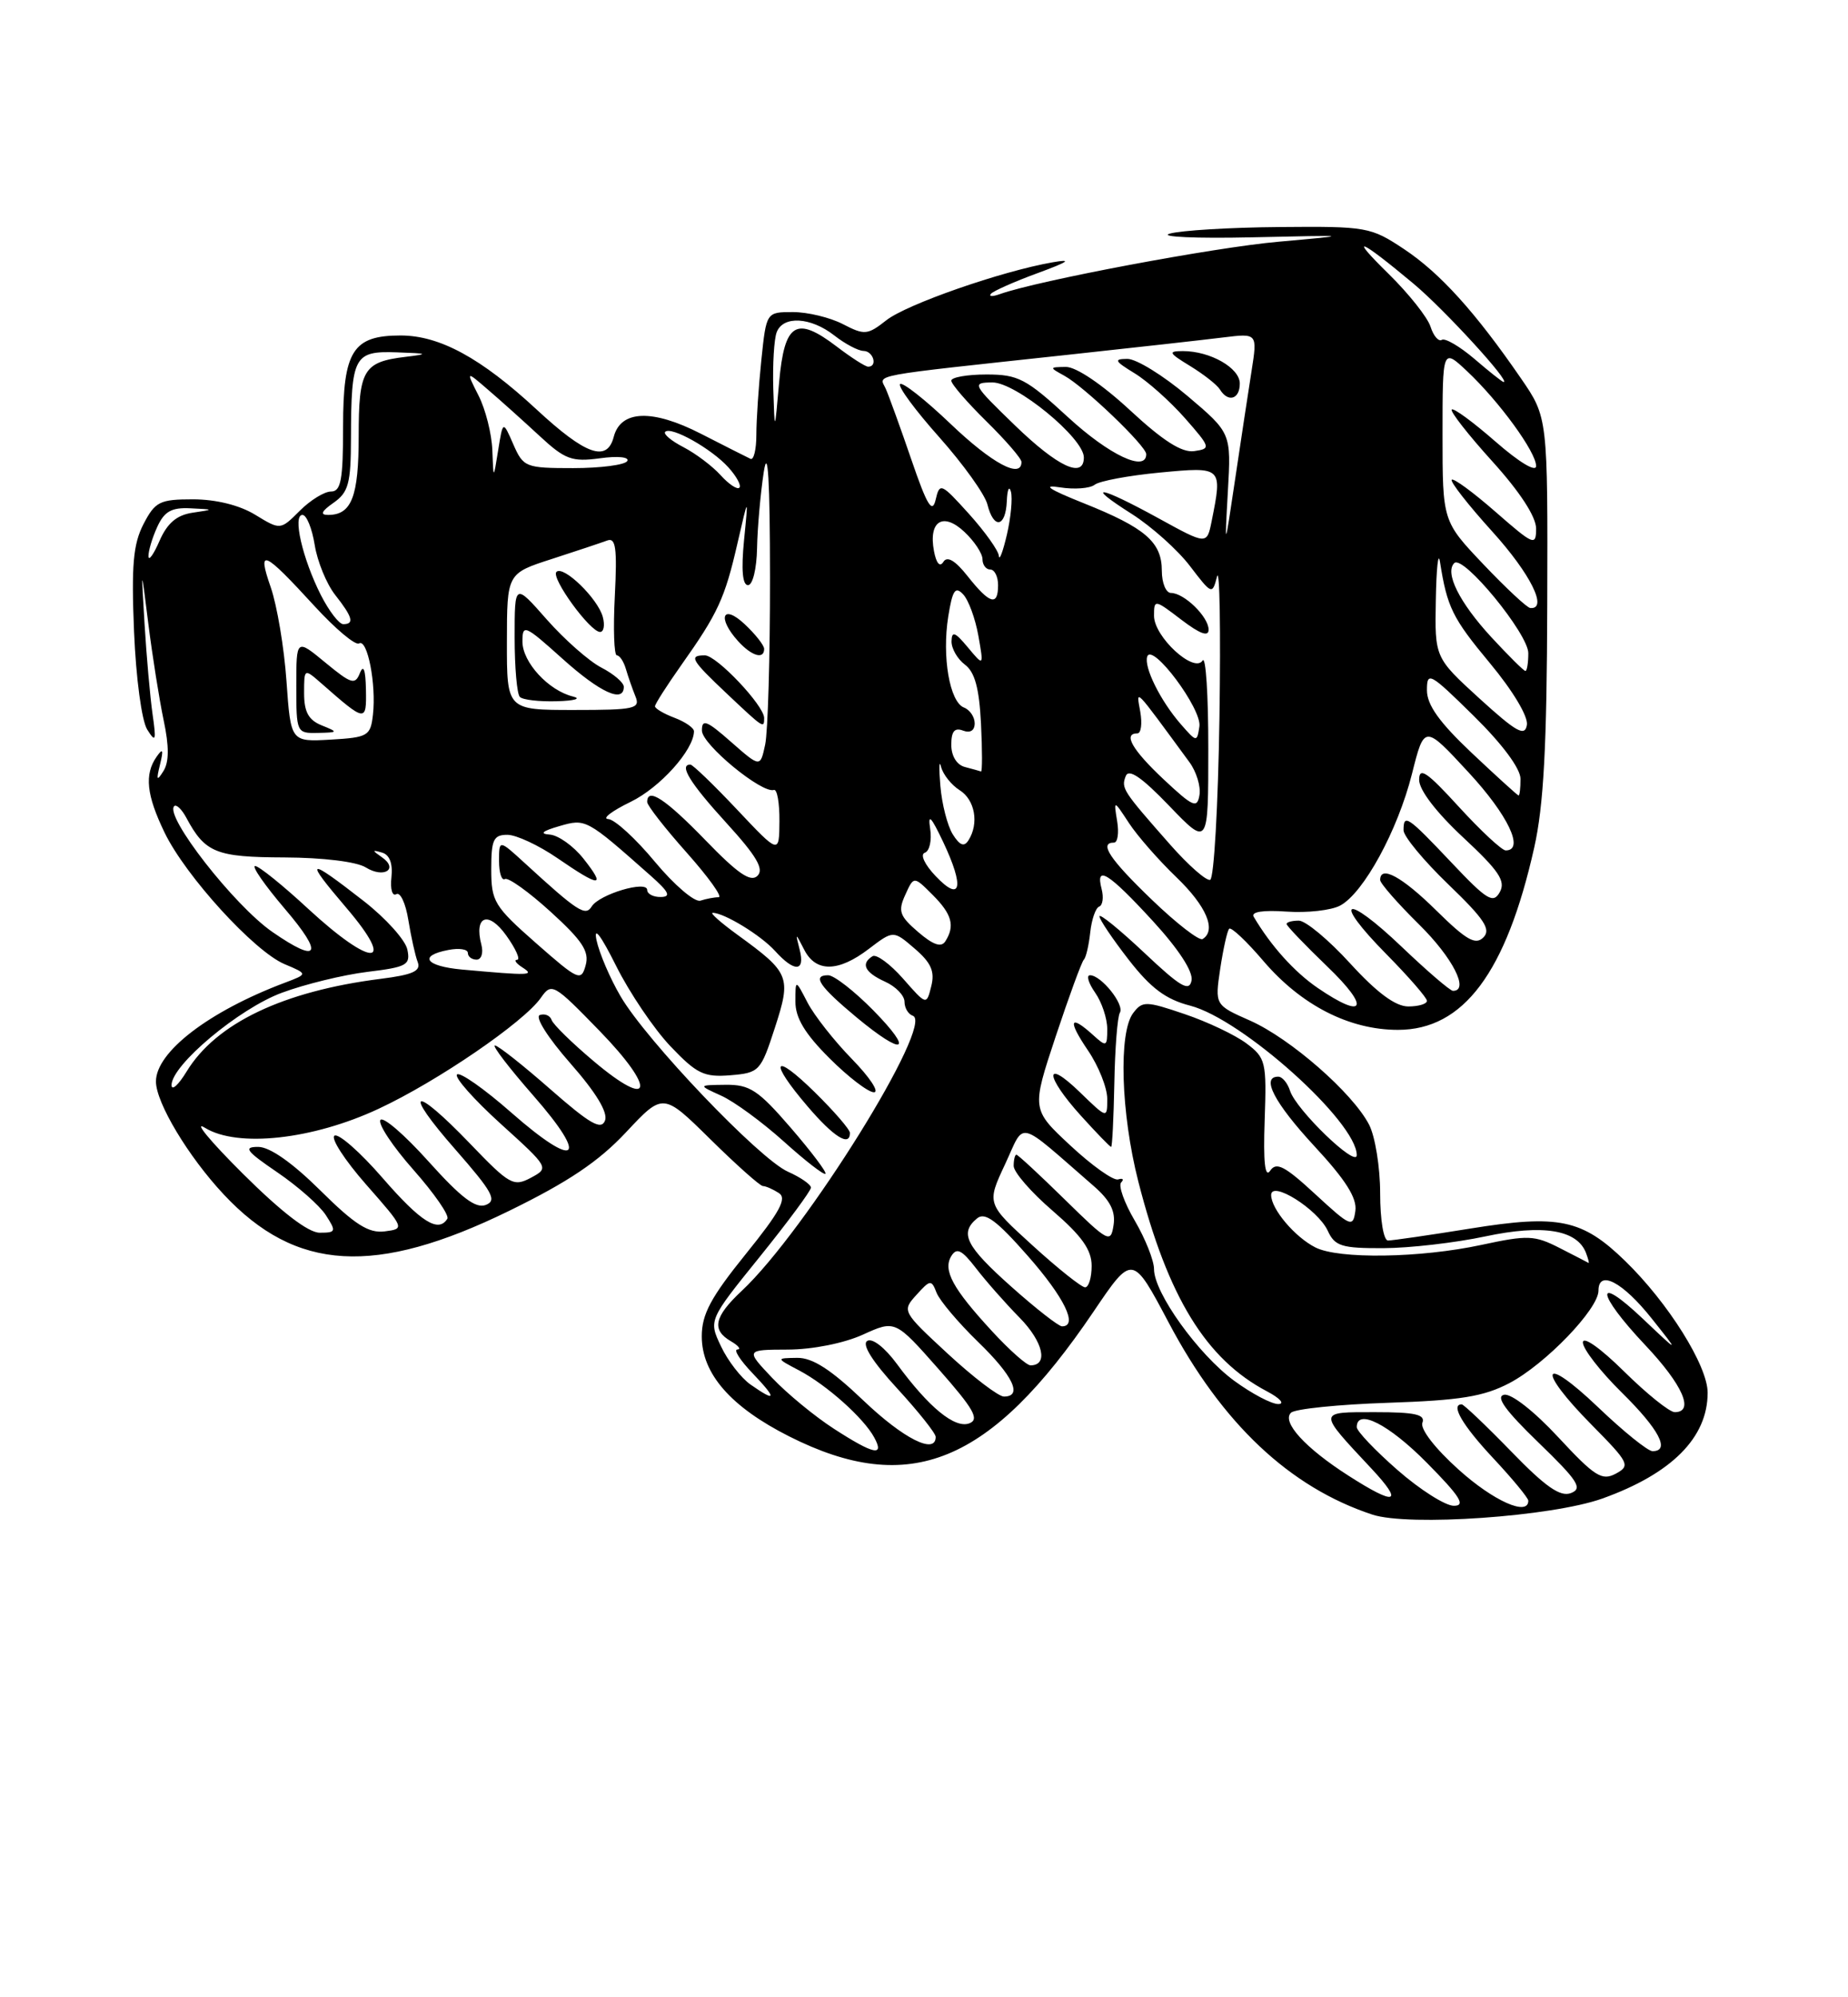 <?xml version="1.0" encoding="UTF-8" standalone="no"?>
<!DOCTYPE svg PUBLIC "-//W3C//DTD SVG 1.1//EN" "http://www.w3.org/Graphics/SVG/1.1/DTD/svg11.dtd" >
<svg xmlns="http://www.w3.org/2000/svg" xmlns:xlink="http://www.w3.org/1999/xlink" version="1.1" viewBox="0 0 237 256">
 <g >
 <path fill="currentColor"
d=" M 205.50 192.07 C 214.40 188.88 219.00 184.26 219.00 178.51 C 219.00 175.05 213.95 166.99 208.41 161.61 C 202.91 156.27 199.90 155.64 188.61 157.46 C 183.34 158.31 178.57 159.00 178.01 159.00 C 177.44 159.00 177.00 156.36 177.00 152.95 C 177.00 149.62 176.36 145.66 175.58 144.15 C 173.47 140.08 165.49 133.11 160.33 130.82 C 155.80 128.82 155.80 128.82 156.49 124.16 C 156.88 121.60 157.39 119.29 157.64 119.04 C 157.89 118.78 159.88 120.65 162.05 123.20 C 166.89 128.85 173.04 132.00 179.28 132.00 C 187.68 132.00 193.16 124.68 196.76 108.63 C 197.97 103.24 198.38 95.66 198.43 77.50 C 198.50 53.50 198.50 53.50 195.06 48.50 C 189.21 40.00 184.68 35.00 180.08 31.94 C 175.79 29.09 175.30 29.00 164.08 29.10 C 157.71 29.15 151.38 29.54 150.00 29.95 C 148.62 30.36 153.35 30.58 160.50 30.42 C 173.50 30.13 173.50 30.13 164.00 30.98 C 155.68 31.71 133.06 35.97 128.22 37.70 C 127.27 38.04 126.77 38.02 127.09 37.65 C 127.41 37.29 130.11 36.09 133.09 35.00 C 137.06 33.54 137.57 33.17 135.00 33.62 C 128.44 34.76 116.27 39.00 113.67 41.05 C 111.25 42.95 110.87 42.98 108.09 41.54 C 106.44 40.69 103.57 40.00 101.69 40.00 C 98.28 40.00 98.28 40.00 97.64 46.15 C 97.29 49.53 97.00 53.84 97.00 55.73 C 97.00 57.62 96.66 59.01 96.25 58.81 C 95.84 58.62 92.97 57.17 89.88 55.59 C 83.66 52.41 79.61 52.55 78.71 55.99 C 77.85 59.29 75.11 58.32 68.81 52.48 C 61.67 45.87 56.38 43.00 51.37 43.00 C 45.25 43.00 44.00 44.98 44.00 54.65 C 44.00 61.52 43.73 63.00 42.45 63.00 C 41.60 63.00 39.80 64.11 38.44 65.47 C 35.96 67.95 35.96 67.95 32.73 65.98 C 30.72 64.75 27.71 64.01 24.78 64.00 C 20.48 64.00 19.90 64.29 18.40 67.18 C 17.08 69.74 16.84 72.46 17.19 80.94 C 17.44 86.91 18.17 92.38 18.88 93.51 C 19.97 95.24 20.06 94.98 19.56 91.50 C 19.25 89.30 18.79 84.12 18.54 80.00 C 18.09 72.50 18.09 72.50 19.03 80.00 C 19.55 84.12 20.43 89.67 20.99 92.33 C 21.70 95.67 21.69 97.67 20.96 98.83 C 20.11 100.18 20.02 100.02 20.52 98.00 C 20.99 96.07 20.89 95.84 20.08 97.00 C 18.50 99.26 18.78 101.91 21.11 106.72 C 23.81 112.30 32.59 121.92 36.48 123.57 C 39.50 124.84 39.50 124.84 36.50 125.97 C 26.79 129.63 20.00 134.83 20.00 138.62 C 20.00 141.33 24.15 148.25 28.69 153.09 C 37.95 162.99 48.12 163.58 65.27 155.21 C 72.90 151.48 76.78 148.87 80.30 145.11 C 85.04 140.05 85.04 140.05 91.10 146.02 C 94.44 149.31 97.47 152.01 97.84 152.02 C 98.20 152.02 99.12 152.42 99.88 152.91 C 100.96 153.59 100.02 155.32 95.63 160.75 C 91.15 166.30 90.00 168.45 90.00 171.28 C 90.00 176.07 93.72 180.33 101.22 184.11 C 116.64 191.89 127.03 187.64 140.24 168.12 C 145.23 160.74 145.23 160.74 149.87 169.50 C 156.72 182.46 165.39 190.63 176.00 194.13 C 180.68 195.67 199.01 194.39 205.50 192.07 Z  M 179.23 188.42 C 176.35 185.90 174.00 183.43 174.00 182.92 C 174.00 180.46 178.11 182.55 183.00 187.50 C 187.27 191.82 188.01 193.00 186.45 193.00 C 185.36 193.00 182.11 190.94 179.23 188.42 Z  M 187.06 188.36 C 184.05 185.66 182.11 183.15 182.42 182.36 C 182.82 181.30 181.49 181.00 176.35 181.00 C 168.93 181.00 168.94 180.81 175.90 188.25 C 180.08 192.72 179.03 193.05 172.95 189.15 C 167.38 185.59 164.34 182.25 165.57 181.07 C 166.08 180.58 171.68 180.01 178.00 179.80 C 187.29 179.49 190.28 179.00 193.57 177.28 C 198.18 174.86 205.00 167.79 205.00 165.42 C 205.00 162.69 208.10 164.31 211.83 169.00 C 215.41 173.50 215.41 173.50 210.70 169.04 C 204.44 163.10 204.67 165.71 211.00 172.41 C 215.80 177.49 217.35 181.00 214.78 181.00 C 214.11 181.00 211.19 178.65 208.28 175.78 C 205.23 172.77 203.00 171.20 203.00 172.07 C 203.00 172.90 205.25 175.79 208.00 178.50 C 212.78 183.21 214.24 186.00 211.93 186.00 C 211.33 186.00 208.18 183.46 204.93 180.35 C 197.68 173.44 196.98 175.40 204.12 182.62 C 208.95 187.51 209.12 187.86 207.21 188.89 C 205.44 189.83 204.51 189.24 199.84 184.21 C 196.76 180.89 193.82 178.59 192.90 178.77 C 191.76 179.00 193.05 180.78 197.29 184.88 C 202.37 189.79 203.01 190.78 201.47 191.37 C 200.11 191.90 198.22 190.59 193.80 186.03 C 190.57 182.71 187.72 180.00 187.46 180.00 C 185.99 180.00 187.55 182.68 191.50 186.90 C 193.97 189.54 196.00 192.00 196.00 192.35 C 196.00 194.38 191.53 192.39 187.06 188.36 Z  M 106.95 183.13 C 104.50 181.55 100.95 178.63 99.05 176.63 C 95.61 173.00 95.61 173.00 101.05 172.98 C 104.21 172.97 108.25 172.16 110.65 171.07 C 114.81 169.18 114.81 169.18 120.38 175.49 C 124.88 180.59 125.64 181.92 124.32 182.43 C 122.47 183.14 119.14 180.42 115.04 174.84 C 113.48 172.72 111.87 171.46 111.22 171.87 C 110.50 172.31 111.88 174.51 115.05 177.95 C 117.77 180.91 120.00 183.71 120.00 184.17 C 120.00 186.49 115.87 184.41 110.72 179.50 C 106.56 175.53 104.20 174.01 102.23 174.04 C 99.50 174.08 99.50 174.08 102.50 175.66 C 106.01 177.51 110.77 181.75 112.12 184.25 C 113.47 186.73 112.05 186.43 106.95 183.13 Z  M 158.27 176.97 C 153.65 173.57 148.00 165.70 148.00 162.67 C 148.00 161.57 146.89 158.78 145.54 156.47 C 144.18 154.16 143.39 151.94 143.79 151.55 C 144.18 151.16 144.00 150.98 143.39 151.17 C 142.79 151.35 140.04 149.40 137.29 146.84 C 132.29 142.19 132.29 142.19 135.39 132.84 C 137.10 127.70 138.72 123.28 139.00 123.00 C 139.28 122.72 139.64 121.15 139.82 119.50 C 140.00 117.85 140.51 116.37 140.96 116.20 C 141.42 116.04 141.56 115.03 141.28 113.95 C 140.45 110.79 142.16 111.86 147.84 118.04 C 151.16 121.66 153.04 124.54 152.81 125.68 C 152.52 127.16 151.39 126.50 146.73 122.10 C 143.58 119.14 141.00 117.04 141.00 117.45 C 141.00 117.85 142.69 120.36 144.75 123.01 C 147.59 126.66 149.50 128.09 152.64 128.90 C 159.32 130.63 174.00 143.80 174.00 148.06 C 174.00 149.75 166.21 142.24 165.44 139.80 C 165.12 138.81 164.45 138.00 163.93 138.00 C 161.68 138.00 163.41 141.33 168.57 146.91 C 172.58 151.23 174.06 153.57 173.82 155.21 C 173.52 157.37 173.22 157.25 168.68 153.06 C 164.76 149.44 163.68 148.88 162.89 150.06 C 162.23 151.03 162.00 148.95 162.19 143.59 C 162.45 136.07 162.33 135.59 159.83 133.72 C 158.39 132.65 154.82 130.95 151.90 129.97 C 146.96 128.29 146.51 128.29 145.33 129.84 C 143.43 132.33 143.75 142.68 145.98 151.42 C 149.78 166.27 154.66 174.22 162.50 178.34 C 164.15 179.21 164.80 179.94 163.95 179.96 C 163.09 179.98 160.54 178.63 158.27 176.97 Z  M 142.91 138.86 C 142.99 134.38 143.31 130.31 143.62 129.80 C 144.25 128.78 141.23 125.00 139.79 125.00 C 139.29 125.00 139.59 126.00 140.44 127.22 C 141.30 128.44 142.00 130.54 142.00 131.88 C 142.00 134.17 141.90 134.22 140.17 132.65 C 137.17 129.94 136.90 130.77 139.53 134.64 C 140.89 136.64 142.00 139.43 142.00 140.84 C 142.00 143.39 142.00 143.39 138.50 140.00 C 133.89 135.53 133.98 137.87 138.62 143.00 C 140.61 145.20 142.35 147.00 142.50 147.00 C 142.64 147.00 142.82 143.34 142.91 138.86 Z  M 96.25 177.46 C 95.05 176.62 93.34 174.42 92.47 172.57 C 90.87 169.21 90.87 169.21 97.44 161.08 C 101.05 156.61 104.00 152.62 104.00 152.22 C 104.00 151.82 102.67 150.90 101.05 150.18 C 97.39 148.56 82.88 133.36 79.58 127.69 C 78.23 125.39 76.85 122.15 76.50 120.50 C 76.11 118.63 77.05 119.87 79.01 123.79 C 80.73 127.24 83.87 131.88 85.98 134.10 C 89.35 137.64 90.28 138.09 93.66 137.82 C 97.38 137.51 97.56 137.32 99.37 131.75 C 101.50 125.19 101.30 124.70 94.60 119.83 C 92.45 118.27 91.01 117.00 91.40 117.00 C 92.87 117.00 97.59 119.88 99.41 121.90 C 101.89 124.64 103.28 124.57 102.56 121.75 C 101.99 119.50 101.99 119.50 103.15 121.75 C 104.64 124.65 107.52 124.61 111.44 121.61 C 114.57 119.23 114.57 119.23 117.31 121.59 C 119.42 123.40 119.91 124.52 119.43 126.41 C 118.82 128.86 118.82 128.86 115.81 125.43 C 114.15 123.55 112.39 122.26 111.90 122.56 C 110.35 123.52 110.90 124.64 113.50 125.82 C 114.88 126.44 116.00 127.60 116.00 128.40 C 116.00 129.19 116.48 129.99 117.06 130.19 C 119.90 131.13 103.34 157.76 95.14 165.44 C 91.58 168.77 91.22 170.45 93.75 171.92 C 94.71 172.48 95.08 172.95 94.56 172.97 C 94.05 172.99 94.92 174.35 96.50 176.00 C 99.67 179.31 99.59 179.80 96.25 177.46 Z  M 101.42 144.56 C 97.24 139.72 96.16 139.01 93.06 139.04 C 89.50 139.08 89.50 139.08 92.50 140.44 C 94.15 141.18 97.75 143.82 100.50 146.29 C 103.25 148.77 105.66 150.64 105.86 150.45 C 106.06 150.27 104.06 147.62 101.42 144.56 Z  M 109.00 145.21 C 109.00 144.77 106.97 142.43 104.50 140.00 C 99.13 134.73 98.53 135.92 103.58 141.82 C 106.93 145.74 109.00 147.03 109.00 145.21 Z  M 109.27 135.75 C 106.98 133.41 104.42 130.15 103.56 128.50 C 102.01 125.50 102.01 125.50 102.01 128.38 C 102.00 130.46 103.22 132.49 106.37 135.63 C 108.77 138.03 111.34 140.00 112.08 140.00 C 112.81 140.00 111.55 138.09 109.27 135.75 Z  M 112.00 129.50 C 109.57 127.03 106.96 125.00 106.21 125.00 C 104.11 125.00 105.07 126.42 109.84 130.39 C 115.94 135.45 117.29 134.89 112.00 129.50 Z  M 121.57 173.53 C 115.69 168.09 115.66 168.03 117.53 165.97 C 119.30 164.01 119.45 163.99 120.11 165.69 C 120.50 166.69 122.88 169.51 125.40 171.96 C 129.94 176.35 131.19 179.00 128.75 179.00 C 128.06 179.00 124.83 176.54 121.57 173.53 Z  M 127.24 170.64 C 122.17 165.15 120.89 162.79 122.01 160.98 C 122.70 159.87 123.35 160.20 125.16 162.54 C 126.41 164.17 128.93 167.03 130.77 168.90 C 133.79 171.98 134.48 175.00 132.16 175.00 C 131.66 175.00 129.45 173.04 127.24 170.64 Z  M 129.70 164.92 C 123.85 159.71 123.02 158.05 125.31 156.16 C 126.32 155.32 127.82 156.43 131.81 160.97 C 136.51 166.31 138.31 170.00 136.20 170.00 C 135.76 170.00 132.83 167.71 129.70 164.92 Z  M 132.43 159.64 C 126.53 154.28 126.53 154.28 128.89 149.24 C 131.52 143.62 130.21 143.29 140.28 152.03 C 142.37 153.85 143.09 155.26 142.81 157.03 C 142.45 159.38 142.15 159.23 136.56 153.75 C 133.34 150.59 130.54 148.00 130.35 148.00 C 130.16 148.00 130.00 148.65 130.00 149.44 C 130.00 150.24 132.25 152.83 135.00 155.19 C 138.74 158.42 140.00 160.19 140.00 162.25 C 140.00 163.76 139.62 165.00 139.16 165.00 C 138.70 165.00 135.67 162.59 132.43 159.64 Z  M 200.00 159.95 C 196.80 158.32 195.94 158.28 190.00 159.56 C 182.14 161.25 171.67 161.41 168.68 159.88 C 166.05 158.54 163.05 154.99 163.02 153.19 C 162.99 151.22 169.00 154.99 170.28 157.75 C 171.19 159.73 172.06 160.00 177.41 159.98 C 180.76 159.97 186.65 159.29 190.50 158.47 C 197.88 156.90 202.26 157.62 203.40 160.59 C 203.69 161.37 203.84 161.94 203.72 161.87 C 203.60 161.80 201.93 160.93 200.00 159.95 Z  M 31.12 150.41 C 26.93 146.24 24.75 143.60 26.28 144.55 C 30.45 147.13 40.11 146.07 48.59 142.10 C 56.11 138.59 67.17 131.02 69.35 127.91 C 70.74 125.92 70.98 126.05 76.89 132.13 C 84.22 139.67 83.68 142.38 76.12 136.00 C 73.35 133.67 70.93 131.30 70.74 130.73 C 70.55 130.16 69.87 129.88 69.23 130.10 C 68.57 130.33 70.26 133.00 73.13 136.27 C 76.45 140.04 77.99 142.59 77.59 143.63 C 77.10 144.89 75.66 144.06 70.58 139.61 C 67.07 136.53 63.87 134.00 63.47 134.00 C 63.08 134.00 65.30 136.89 68.40 140.43 C 75.64 148.68 73.97 149.98 65.59 142.62 C 62.11 139.56 58.97 137.36 58.61 137.72 C 58.25 138.08 60.77 140.92 64.20 144.03 C 70.43 149.67 70.44 149.69 68.08 150.96 C 65.86 152.14 65.34 151.85 60.31 146.61 C 52.93 138.93 51.52 139.51 58.44 147.38 C 63.17 152.78 63.77 153.87 62.30 154.44 C 61.00 154.94 59.13 153.51 54.95 148.86 C 51.87 145.43 49.10 143.04 48.78 143.56 C 48.47 144.08 50.38 146.96 53.04 149.96 C 55.69 152.96 57.64 155.77 57.37 156.21 C 56.23 158.05 53.99 156.65 49.07 150.99 C 46.20 147.68 43.42 145.24 42.90 145.56 C 42.38 145.88 44.21 148.70 46.95 151.82 C 51.92 157.47 51.93 157.50 49.33 157.83 C 47.28 158.09 45.51 156.97 41.08 152.58 C 37.47 149.01 34.60 147.00 33.11 147.00 C 31.16 147.00 31.57 147.54 35.55 150.25 C 38.18 152.04 40.99 154.51 41.79 155.75 C 43.15 157.85 43.09 158.00 41.00 158.00 C 39.53 158.00 36.09 155.35 31.12 150.41 Z  M 22.00 139.08 C 22.00 136.52 30.65 129.27 36.16 127.24 C 39.10 126.15 44.02 124.95 47.10 124.57 C 52.20 123.95 52.66 123.69 52.24 121.70 C 51.99 120.49 49.48 117.70 46.66 115.50 C 39.34 109.80 38.95 109.95 44.41 116.35 C 50.94 123.99 47.77 124.09 39.54 116.50 C 36.27 113.47 33.20 111.00 32.72 111.00 C 32.24 111.00 33.96 113.47 36.54 116.50 C 41.57 122.38 40.91 123.59 34.93 119.45 C 30.03 116.06 21.08 104.59 22.34 103.33 C 22.61 103.05 23.32 103.73 23.91 104.84 C 26.30 109.30 27.71 109.87 36.46 109.90 C 41.43 109.92 45.74 110.45 46.91 111.18 C 49.23 112.62 51.17 111.39 48.97 109.87 C 47.69 108.98 47.69 108.90 49.00 109.28 C 49.97 109.56 50.39 110.68 50.20 112.45 C 50.03 113.95 50.31 114.92 50.82 114.61 C 51.33 114.29 52.03 115.79 52.37 117.93 C 52.72 120.07 53.25 122.49 53.57 123.31 C 54.01 124.46 52.95 124.94 48.82 125.46 C 36.32 127.04 27.71 131.15 23.94 137.33 C 22.88 139.07 22.01 139.86 22.00 139.08 Z  M 168.98 126.62 C 165.99 124.57 162.99 121.24 160.78 117.50 C 160.41 116.87 161.98 116.63 164.99 116.84 C 167.63 117.03 170.73 116.68 171.87 116.07 C 174.88 114.46 179.25 106.45 181.08 99.19 C 182.67 92.87 182.67 92.87 188.33 98.99 C 193.41 104.47 195.56 109.00 193.10 109.00 C 192.61 109.00 189.91 106.49 187.10 103.42 C 182.99 98.92 182.00 98.25 182.00 99.96 C 182.00 101.26 184.21 104.14 187.66 107.35 C 192.25 111.62 193.13 112.94 192.34 114.35 C 191.50 115.86 190.70 115.38 186.13 110.54 C 180.49 104.58 180.00 104.25 180.00 106.42 C 180.00 107.19 182.59 110.32 185.75 113.36 C 190.37 117.80 191.25 119.14 190.24 120.15 C 189.23 121.17 188.05 120.49 184.21 116.71 C 179.81 112.37 177.00 110.84 177.00 112.79 C 177.00 113.22 179.25 115.79 182.00 118.50 C 186.31 122.75 188.48 127.00 186.34 127.00 C 185.98 127.00 183.03 124.47 179.79 121.38 C 172.44 114.37 170.75 115.16 177.81 122.31 C 180.66 125.20 183.00 127.89 183.00 128.28 C 183.00 128.68 181.92 129.00 180.60 129.00 C 178.97 129.00 176.59 127.24 173.17 123.50 C 170.41 120.47 167.44 118.00 166.57 118.00 C 165.71 118.00 165.00 118.19 165.00 118.43 C 165.00 118.67 167.36 121.13 170.25 123.91 C 175.78 129.22 175.05 130.77 168.98 126.62 Z  M 68.75 120.89 C 63.38 116.17 63.00 115.54 63.00 111.42 C 63.00 107.62 63.29 107.00 65.07 107.00 C 66.21 107.00 69.10 108.35 71.50 110.00 C 76.98 113.77 77.77 113.78 74.83 110.06 C 73.55 108.44 71.60 107.05 70.50 106.97 C 69.15 106.87 69.54 106.52 71.72 105.89 C 75.13 104.90 75.18 104.93 83.42 112.22 C 85.80 114.32 86.10 114.95 84.75 114.97 C 83.79 114.99 83.00 114.58 83.00 114.07 C 83.00 112.79 76.85 114.62 75.88 116.19 C 75.08 117.49 74.07 116.83 67.25 110.58 C 64.00 107.61 64.00 107.61 64.00 110.36 C 64.00 111.88 64.34 112.91 64.75 112.67 C 65.16 112.42 67.80 114.30 70.61 116.86 C 74.69 120.57 75.60 121.95 75.11 123.72 C 74.53 125.82 74.19 125.67 68.75 120.89 Z  M 59.25 124.27 C 54.55 123.84 53.61 122.50 57.50 121.76 C 58.88 121.49 60.00 121.66 60.00 122.14 C 60.00 122.61 60.50 123.00 61.12 123.00 C 61.73 123.00 62.01 122.15 61.74 121.11 C 60.76 117.38 62.63 116.68 64.93 119.91 C 66.15 121.61 66.77 123.01 66.32 123.02 C 65.87 123.02 66.17 123.47 67.00 124.00 C 68.61 125.04 68.02 125.06 59.25 124.27 Z  M 117.75 119.46 C 115.36 117.41 115.14 116.78 116.10 114.69 C 117.19 112.28 117.19 112.28 119.60 114.69 C 122.09 117.18 122.50 118.67 121.23 120.66 C 120.71 121.47 119.67 121.11 117.75 119.46 Z  M 147.73 115.33 C 142.32 110.13 140.90 108.00 142.86 108.00 C 143.34 108.00 143.52 106.76 143.27 105.25 C 142.82 102.50 142.82 102.50 144.79 105.50 C 145.87 107.15 148.62 110.28 150.88 112.45 C 154.72 116.14 156.04 119.24 154.23 120.36 C 153.80 120.62 150.88 118.36 147.73 115.33 Z  M 84.00 110.47 C 81.53 107.49 78.83 105.02 78.00 104.98 C 77.17 104.94 78.46 103.95 80.87 102.78 C 84.65 100.95 88.98 96.12 89.00 93.73 C 89.00 93.30 87.88 92.52 86.50 92.00 C 85.12 91.48 84.00 90.81 84.00 90.53 C 84.00 90.24 85.52 87.87 87.37 85.25 C 92.07 78.62 92.96 76.69 94.57 69.67 C 95.99 63.50 95.99 63.50 95.42 69.25 C 95.05 73.03 95.22 75.00 95.93 75.00 C 96.53 75.00 97.04 72.91 97.09 70.25 C 97.14 67.64 97.53 63.25 97.95 60.50 C 98.48 57.12 98.74 61.50 98.75 74.00 C 98.76 84.17 98.48 93.82 98.13 95.44 C 97.50 98.38 97.50 98.38 93.75 95.09 C 90.63 92.34 90.00 92.10 90.02 93.65 C 90.04 95.43 97.72 101.75 99.25 101.25 C 99.66 101.11 99.98 102.91 99.96 105.25 C 99.93 109.50 99.93 109.50 94.51 103.75 C 91.53 100.59 88.84 98.00 88.54 98.00 C 87.03 98.00 88.50 100.38 93.15 105.47 C 97.02 109.71 98.01 111.39 97.15 112.25 C 96.28 113.12 94.63 111.99 90.48 107.70 C 85.34 102.40 83.00 100.86 83.00 102.80 C 83.00 103.24 85.29 106.17 88.08 109.30 C 90.87 112.44 92.71 115.00 92.16 115.00 C 91.61 115.00 90.56 115.20 89.83 115.44 C 89.10 115.68 86.48 113.45 84.00 110.47 Z  M 98.00 92.03 C 98.00 90.44 91.90 84.00 90.40 84.00 C 88.29 84.00 88.62 84.57 93.25 88.94 C 97.95 93.37 98.00 93.41 98.00 92.03 Z  M 98.00 83.17 C 98.00 82.72 96.88 81.29 95.50 80.00 C 92.66 77.34 91.95 79.18 94.65 82.17 C 96.39 84.09 98.00 84.57 98.00 83.17 Z  M 120.00 112.30 C 118.58 110.81 117.98 109.52 118.60 109.30 C 119.21 109.10 119.52 107.71 119.29 106.22 C 118.98 104.20 119.41 104.65 120.97 107.94 C 123.71 113.73 123.26 115.73 120.00 112.30 Z  M 150.09 108.28 C 143.97 101.34 143.77 101.04 144.37 99.48 C 144.75 98.48 146.39 99.59 149.94 103.28 C 154.96 108.50 154.96 108.50 154.96 96.00 C 154.97 89.12 154.64 84.02 154.23 84.66 C 153.15 86.36 148.00 81.63 148.00 78.93 C 148.00 76.80 148.07 76.81 151.50 79.43 C 153.89 81.25 155.00 81.66 155.00 80.71 C 155.00 79.06 151.86 76.00 150.17 76.00 C 149.53 76.00 149.00 74.72 149.00 73.15 C 149.00 69.48 146.88 67.65 138.96 64.49 C 134.55 62.73 133.58 62.09 135.89 62.46 C 137.76 62.76 139.78 62.61 140.39 62.13 C 141.00 61.65 144.76 60.95 148.75 60.57 C 156.77 59.81 156.79 59.82 155.39 66.80 C 154.78 69.84 154.78 69.84 148.56 66.42 C 140.97 62.25 138.92 61.93 145.17 65.89 C 147.68 67.49 151.03 70.48 152.60 72.54 C 155.41 76.22 155.47 76.25 156.08 73.90 C 156.42 72.58 156.56 80.72 156.39 91.99 C 156.22 103.25 155.69 112.60 155.20 112.77 C 154.71 112.93 152.41 110.91 150.09 108.28 Z  M 122.19 106.94 C 121.51 105.85 120.79 103.05 120.60 100.73 C 120.40 98.40 120.44 97.30 120.69 98.29 C 120.94 99.27 122.02 100.62 123.07 101.28 C 125.04 102.51 125.58 105.55 124.20 107.71 C 123.65 108.58 123.09 108.37 122.19 106.94 Z  M 149.25 99.91 C 145.20 96.11 143.99 94.00 145.86 94.00 C 146.34 94.00 146.50 92.76 146.24 91.25 C 145.71 88.24 145.29 87.82 152.54 97.69 C 153.43 98.90 154.01 100.79 153.83 101.89 C 153.54 103.66 153.02 103.44 149.25 99.91 Z  M 188.75 96.51 C 184.60 92.59 183.00 90.36 183.00 88.47 C 183.00 86.01 183.37 86.22 189.00 91.76 C 192.67 95.37 195.00 98.51 195.00 99.83 C 195.00 101.03 194.89 101.98 194.75 101.96 C 194.61 101.94 191.91 99.49 188.75 96.51 Z  M 123.75 98.31 C 122.70 98.04 122.00 96.90 122.00 95.46 C 122.00 93.74 122.42 93.23 123.50 93.64 C 124.42 93.99 125.00 93.64 125.00 92.71 C 125.00 91.89 124.38 90.98 123.63 90.69 C 121.79 89.98 120.79 84.17 121.61 79.02 C 122.15 75.64 122.51 75.10 123.52 76.18 C 124.21 76.90 125.08 79.29 125.47 81.47 C 126.17 85.43 126.17 85.43 124.12 82.97 C 122.48 81.00 122.06 80.84 122.03 82.19 C 122.01 83.12 122.79 84.47 123.75 85.19 C 125.02 86.14 125.58 88.22 125.81 92.75 C 125.98 96.19 125.98 98.95 125.81 98.88 C 125.64 98.82 124.71 98.56 123.75 98.31 Z  M 36.74 87.30 C 36.44 83.01 35.53 77.60 34.72 75.27 C 32.94 70.16 33.77 70.52 40.35 77.70 C 43.02 80.61 45.58 82.76 46.05 82.47 C 47.12 81.81 48.27 87.72 47.83 91.59 C 47.52 94.33 47.21 94.52 42.40 94.80 C 37.29 95.09 37.29 95.09 36.74 87.30 Z  M 41.25 92.97 C 39.57 92.29 39.00 91.25 39.00 88.86 C 39.00 85.65 39.00 85.65 41.25 87.62 C 46.90 92.58 47.01 92.59 46.93 88.37 C 46.88 85.85 46.62 85.11 46.16 86.26 C 45.54 87.82 45.07 87.68 41.73 84.93 C 38.00 81.85 38.00 81.85 38.00 87.93 C 38.00 93.90 38.04 94.00 40.75 93.94 C 43.39 93.88 43.41 93.84 41.25 92.97 Z  M 151.45 92.84 C 148.82 89.83 146.67 85.49 147.13 84.15 C 147.77 82.32 154.16 90.88 153.82 93.11 C 153.51 95.15 153.47 95.15 151.45 92.84 Z  M 189.75 89.54 C 184.00 84.29 184.00 84.29 184.14 76.90 C 184.21 72.83 184.45 70.62 184.67 72.00 C 185.59 77.84 186.26 79.21 191.07 84.99 C 194.03 88.55 196.00 91.84 195.82 92.92 C 195.56 94.45 194.48 93.84 189.75 89.54 Z  M 65.01 82.25 C 65.02 73.50 65.02 73.50 70.76 71.65 C 73.92 70.63 77.11 69.56 77.87 69.28 C 78.97 68.86 79.16 70.24 78.85 76.38 C 78.63 80.57 78.75 84.00 79.11 84.00 C 79.47 84.00 79.99 84.79 80.27 85.75 C 80.55 86.71 81.10 88.29 81.49 89.25 C 82.15 90.84 81.41 91.00 73.61 91.00 C 65.00 91.00 65.00 91.00 65.01 82.25 Z  M 73.50 89.28 C 70.35 88.52 67.00 84.88 67.00 82.23 C 67.00 79.96 67.30 80.09 72.11 84.41 C 76.96 88.77 80.00 90.16 80.00 88.03 C 80.00 87.49 78.70 86.38 77.11 85.56 C 75.53 84.74 72.38 81.96 70.11 79.39 C 66.00 74.72 66.00 74.72 66.00 81.69 C 66.00 85.53 66.30 88.97 66.67 89.33 C 67.03 89.70 69.17 89.95 71.42 89.88 C 73.66 89.82 74.60 89.55 73.50 89.28 Z  M 77.31 79.09 C 76.70 76.74 72.25 72.42 71.36 73.30 C 70.62 74.05 75.67 81.00 76.96 81.00 C 77.43 81.00 77.59 80.14 77.31 79.09 Z  M 191.24 81.65 C 187.16 77.22 185.25 73.40 186.51 72.17 C 187.65 71.07 196.00 81.24 196.00 83.72 C 196.00 84.98 195.83 86.00 195.63 86.00 C 195.42 86.00 193.45 84.04 191.24 81.65 Z  M 41.14 76.25 C 38.79 71.60 37.50 66.00 38.79 66.00 C 39.32 66.00 40.02 67.73 40.36 69.85 C 40.70 71.97 41.88 74.85 42.99 76.26 C 45.23 79.10 45.47 80.00 44.02 80.00 C 43.48 80.00 42.19 78.31 41.14 76.25 Z  M 190.25 72.34 C 185.00 66.81 185.00 66.81 185.00 55.72 C 185.00 44.63 185.00 44.63 188.13 47.56 C 192.26 51.44 197.00 57.94 197.00 59.73 C 197.00 60.56 194.85 59.27 191.80 56.61 C 188.94 54.11 186.41 52.25 186.18 52.49 C 185.95 52.72 188.28 55.71 191.38 59.13 C 194.93 63.05 197.00 66.23 197.00 67.75 C 197.00 70.02 196.70 69.89 191.80 65.61 C 188.94 63.11 186.41 61.25 186.18 61.49 C 185.95 61.72 188.28 64.71 191.38 68.13 C 196.29 73.55 198.57 78.14 196.25 77.93 C 195.84 77.90 193.14 75.38 190.25 72.34 Z  M 124.11 73.87 C 122.51 71.84 121.48 71.23 120.99 72.01 C 120.54 72.74 120.08 72.22 119.78 70.64 C 119.05 66.79 120.94 65.59 123.69 68.18 C 124.96 69.37 126.00 70.95 126.00 71.67 C 126.00 72.40 126.45 73.00 127.00 73.00 C 127.55 73.00 128.00 73.90 128.00 75.00 C 128.00 77.74 126.93 77.43 124.11 73.87 Z  M 19.04 71.30 C 19.02 70.64 19.52 68.95 20.16 67.55 C 21.07 65.55 21.99 65.03 24.41 65.15 C 27.50 65.30 27.50 65.30 24.67 65.72 C 22.65 66.03 21.45 67.06 20.46 69.32 C 19.70 71.07 19.06 71.96 19.04 71.30 Z  M 128.10 71.25 C 128.05 70.57 126.32 68.15 124.27 65.87 C 120.68 61.90 120.51 61.83 119.99 64.06 C 119.56 65.88 118.89 64.78 116.89 58.94 C 115.49 54.85 114.00 50.75 113.59 49.82 C 112.75 47.95 110.89 48.29 137.00 45.47 C 145.53 44.55 154.47 43.55 156.89 43.25 C 161.27 42.71 161.27 42.71 160.50 47.60 C 160.07 50.30 159.13 56.55 158.39 61.50 C 157.05 70.50 157.05 70.50 157.47 63.00 C 157.90 55.50 157.90 55.50 152.29 50.75 C 149.20 48.14 145.74 46.00 144.59 46.00 C 142.80 46.01 142.93 46.27 145.50 47.84 C 147.15 48.84 150.05 51.43 151.95 53.58 C 155.27 57.36 155.31 57.51 153.16 57.82 C 151.58 58.05 149.17 56.52 144.91 52.57 C 141.33 49.26 138.00 47.01 136.69 47.03 C 134.55 47.06 134.55 47.09 136.50 48.16 C 139.06 49.56 147.00 57.16 147.00 58.21 C 147.00 60.57 142.26 58.33 137.00 53.50 C 131.60 48.53 130.58 48.00 126.51 48.00 C 124.03 48.00 122.00 48.36 122.00 48.79 C 122.00 49.23 124.03 51.57 126.50 54.00 C 128.97 56.43 131.00 58.77 131.00 59.21 C 131.00 61.43 127.22 59.40 121.92 54.34 C 118.66 51.23 115.74 48.93 115.43 49.23 C 115.13 49.54 117.39 52.60 120.46 56.04 C 123.52 59.48 126.30 63.35 126.63 64.65 C 127.43 67.86 128.97 67.62 129.12 64.25 C 129.18 62.74 129.42 62.19 129.65 63.03 C 129.87 63.87 129.64 66.34 129.13 68.53 C 128.62 70.71 128.16 71.94 128.10 71.25 Z  M 159.00 49.16 C 159.00 47.16 155.21 45.00 151.70 45.00 C 149.76 45.01 149.87 45.23 152.64 46.92 C 154.37 47.98 156.08 49.32 156.45 49.92 C 157.50 51.63 159.00 51.18 159.00 49.16 Z  M 42.78 64.44 C 44.69 63.10 45.00 61.97 45.01 56.19 C 45.04 45.66 45.40 44.97 50.87 45.16 C 54.93 45.30 55.07 45.37 52.00 45.74 C 46.59 46.39 46.00 47.40 46.00 55.92 C 46.00 63.66 45.09 66.00 42.08 66.00 C 41.01 66.00 41.22 65.53 42.78 64.44 Z  M 92.41 60.90 C 91.36 59.74 89.22 58.13 87.66 57.32 C 86.09 56.51 85.04 55.63 85.31 55.35 C 86.07 54.60 91.25 57.51 93.41 59.90 C 94.46 61.06 95.10 62.24 94.82 62.51 C 94.55 62.79 93.46 62.06 92.41 60.90 Z  M 63.14 57.70 C 63.06 55.61 62.27 52.46 61.37 50.70 C 59.75 47.50 59.75 47.50 62.62 49.98 C 64.21 51.34 67.16 53.99 69.19 55.87 C 72.46 58.90 73.33 59.22 76.94 58.74 C 79.25 58.42 80.76 58.58 80.44 59.10 C 80.13 59.59 77.02 60.00 73.52 60.00 C 67.40 60.00 67.12 59.89 65.83 56.95 C 64.50 53.90 64.50 53.90 63.89 57.70 C 63.28 61.50 63.28 61.50 63.14 57.70 Z  M 130.16 54.52 C 124.68 49.22 124.59 49.04 127.27 49.02 C 130.28 49.00 139.00 56.14 139.00 58.63 C 139.00 61.40 135.68 59.86 130.16 54.52 Z  M 99.17 49.83 C 99.08 46.71 99.27 43.45 99.61 42.58 C 100.43 40.43 103.97 40.63 107.00 43.00 C 108.38 44.08 110.06 44.97 110.75 44.98 C 112.00 45.00 112.59 47.00 111.34 47.00 C 110.98 47.00 109.17 45.84 107.32 44.43 C 102.09 40.44 100.60 41.36 99.92 49.01 C 99.35 55.50 99.35 55.50 99.17 49.83 Z  M 189.09 46.00 C 187.21 44.40 185.33 43.30 184.91 43.56 C 184.49 43.82 183.84 43.06 183.46 41.87 C 183.08 40.68 180.68 37.66 178.14 35.16 C 172.83 29.96 174.29 30.52 181.28 36.36 C 185.26 39.69 193.87 49.09 192.82 48.96 C 192.64 48.94 190.96 47.61 189.09 46.00 Z "/>
</g>
</svg>